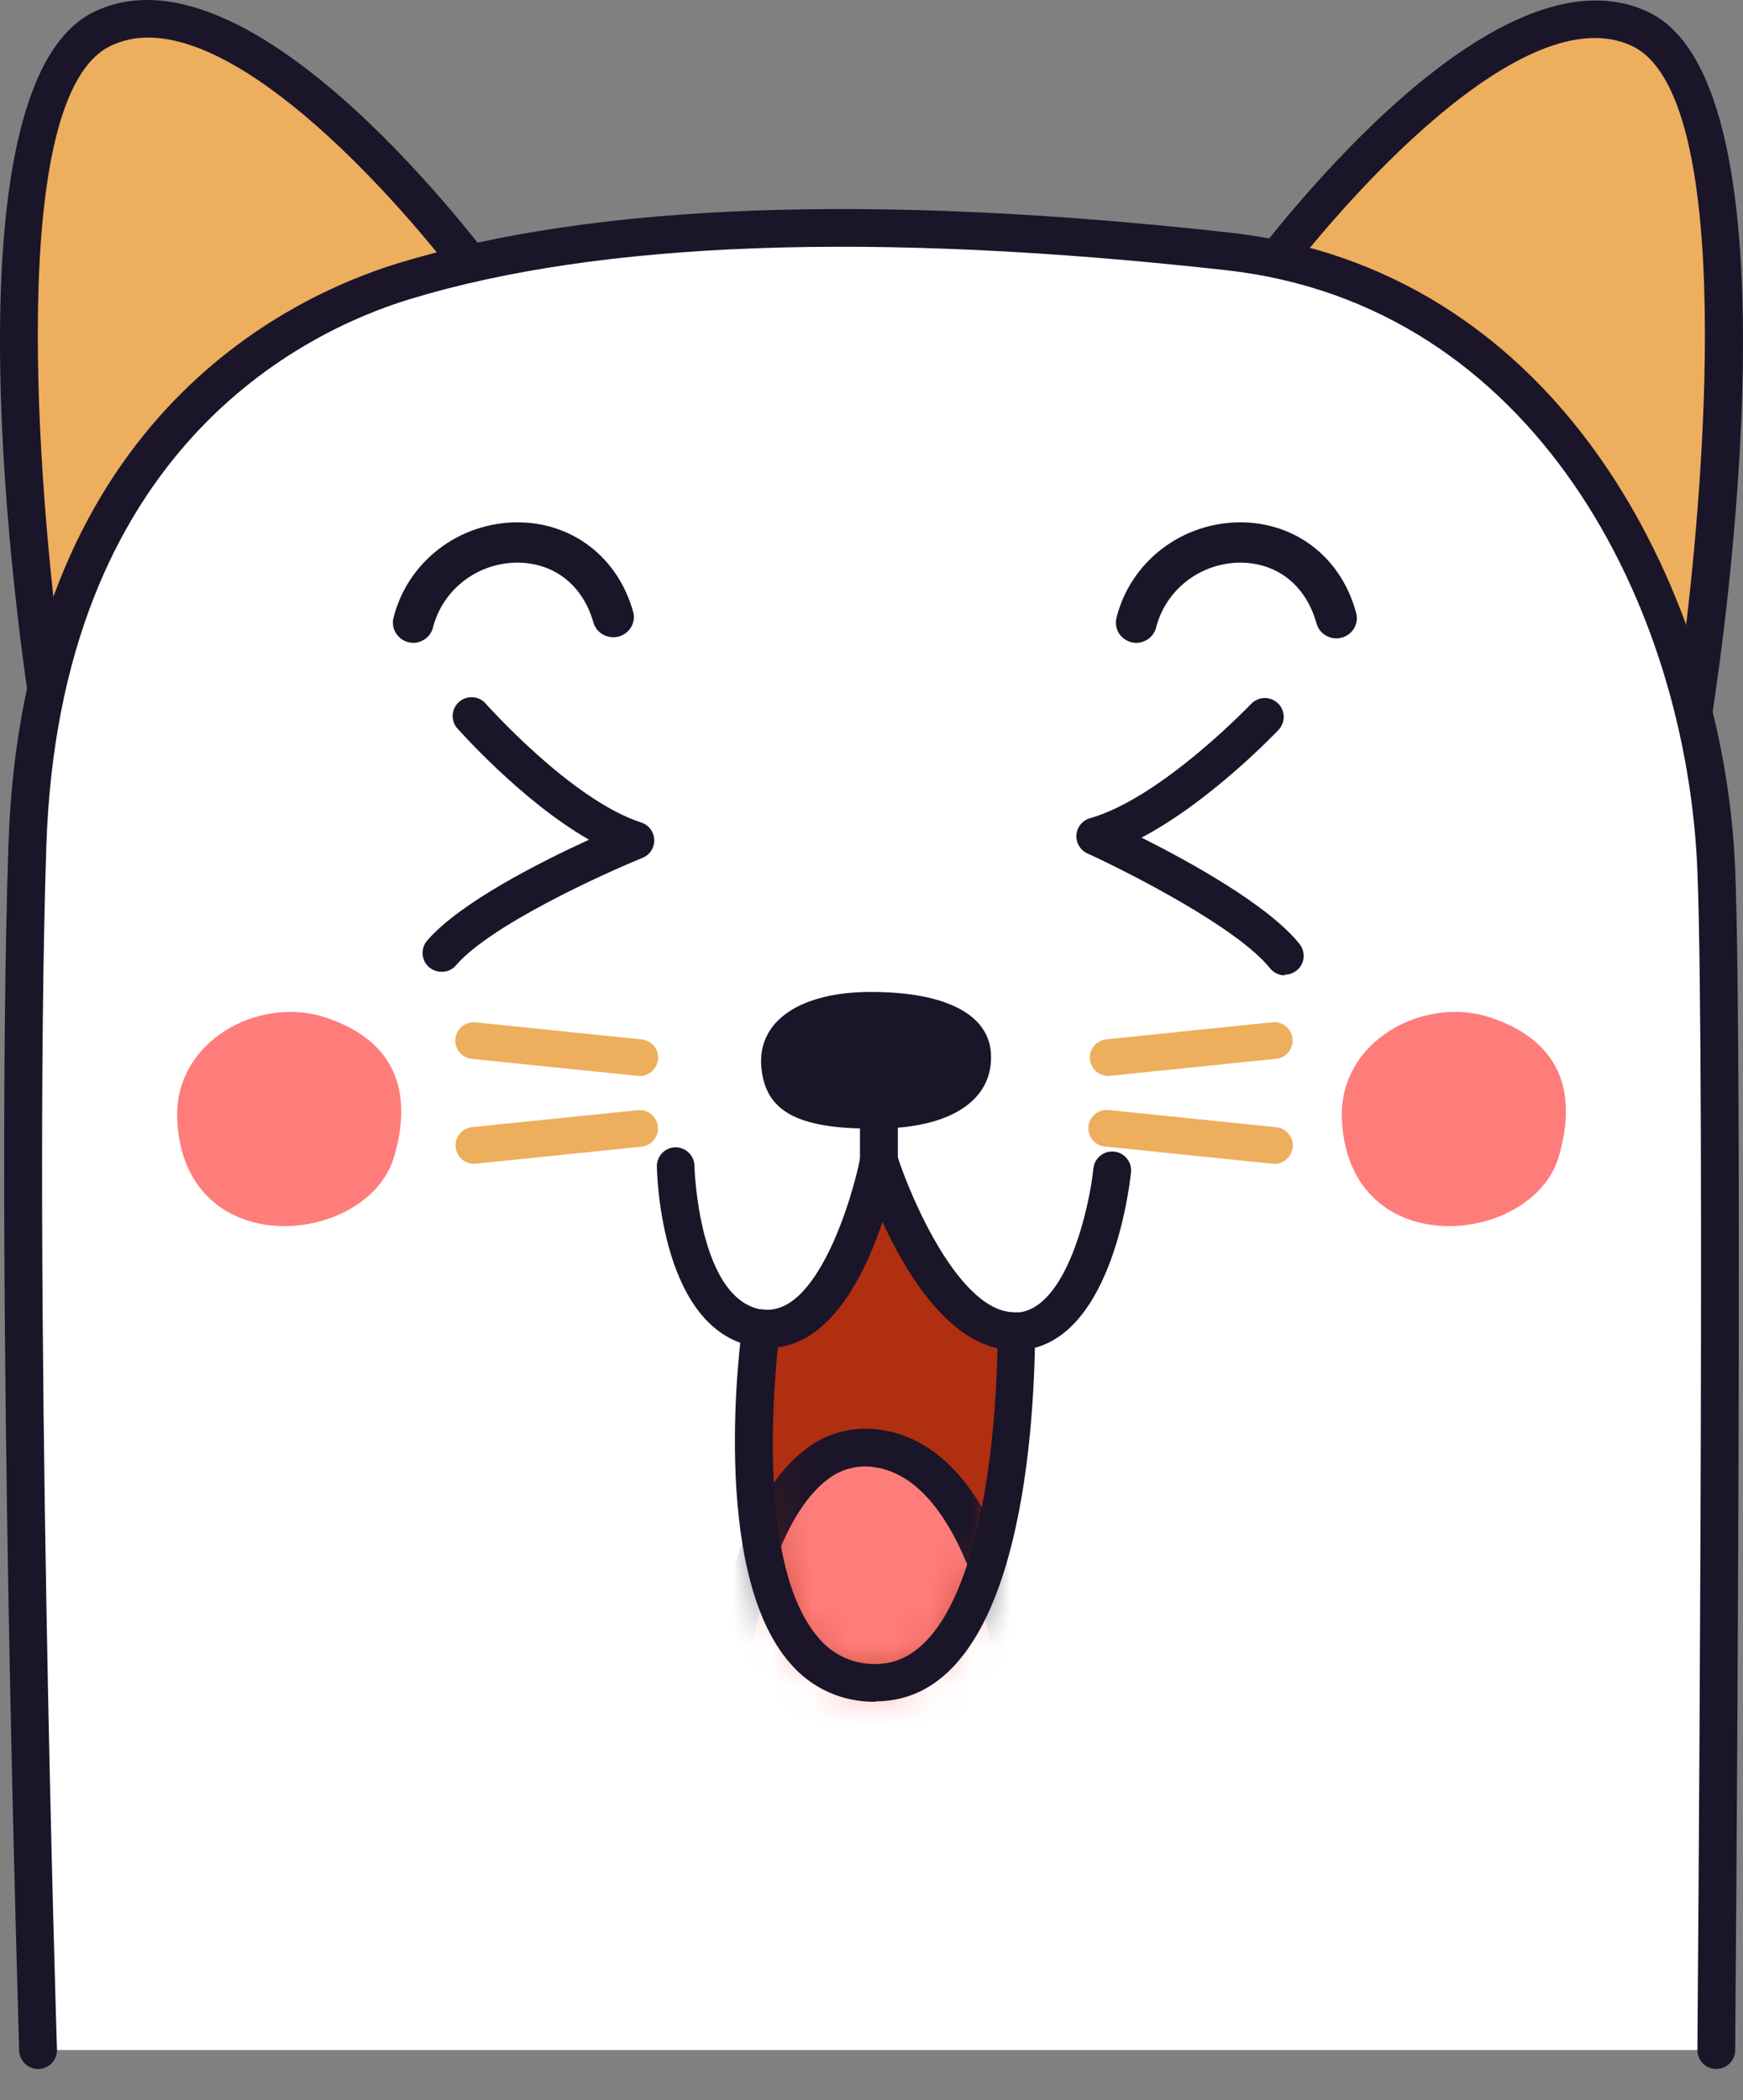 <svg width="44" height="53" viewBox="0 0 44 53" fill="none" xmlns="http://www.w3.org/2000/svg">
<rect x="0" y="0" width="44" height="53" fill="#808080" stroke="none"/>
<path fill-rule="evenodd" clip-rule="evenodd" d="M1.243 17.913C1.243 17.913 -1.154 2.478 2.604 0.716C6.441 -1.083 12.571 7.59 12.571 7.59L1.243 17.913Z" fill="#EDAE5D"/>
<path d="M1.243 18.389C1.19 18.389 1.136 18.38 1.086 18.362C1.004 18.333 0.932 18.283 0.877 18.217C0.822 18.151 0.786 18.071 0.772 17.986C0.521 16.369 -1.567 2.145 2.401 0.286C6.548 -1.66 12.702 6.947 12.961 7.315C13.026 7.41 13.056 7.524 13.043 7.638C13.031 7.752 12.979 7.857 12.895 7.936L1.567 18.259C1.479 18.341 1.364 18.387 1.243 18.389ZM3.732 0.948C3.41 0.946 3.092 1.017 2.801 1.154C0.165 2.395 0.934 12.263 1.581 16.96L11.934 7.535C10.292 5.3 6.472 0.948 3.738 0.948H3.732Z" fill="#1B1529"/>
<path fill-rule="evenodd" clip-rule="evenodd" d="M42.755 17.913C42.755 17.913 45.155 2.478 41.397 0.716C37.56 -1.083 31.43 7.59 31.43 7.59L42.755 17.913Z" fill="#EDAE5D"/>
<path d="M42.755 18.389C42.637 18.389 42.522 18.344 42.434 18.265L31.106 7.948C31.022 7.87 30.969 7.764 30.957 7.651C30.944 7.537 30.973 7.422 31.038 7.328C31.299 6.96 37.448 -1.649 41.6 0.298C45.566 2.159 43.479 16.381 43.228 17.998C43.215 18.083 43.179 18.163 43.124 18.23C43.069 18.296 42.997 18.346 42.915 18.375C42.863 18.388 42.809 18.393 42.755 18.389ZM32.064 7.535L42.413 16.965C43.056 12.267 43.83 2.393 41.194 1.158C38.477 -0.115 33.904 5.033 32.064 7.535Z" fill="#1B1529"/>
<path fill-rule="evenodd" clip-rule="evenodd" d="M0.961 51.733H43.33C43.33 51.733 43.537 27.13 43.33 21.962C43.081 15.681 39.389 7.282 31.011 6.344C20.069 5.126 13.884 5.97 10.199 7.096C6.513 8.223 1.005 11.769 0.694 21.362C0.339 32.227 0.961 51.733 0.961 51.733Z" fill="white"/>
<path d="M0.961 52.211C0.837 52.211 0.718 52.162 0.629 52.076C0.541 51.99 0.488 51.873 0.484 51.75C0.484 51.554 -0.138 32.109 0.212 21.343C0.557 10.681 7.21 7.512 10.056 6.641C15.004 5.13 22.072 4.872 31.061 5.872C34.982 6.311 38.288 8.388 40.617 11.887C42.5 14.713 43.662 18.381 43.803 21.945C44.01 27.066 43.803 51.492 43.803 51.738C43.802 51.864 43.751 51.984 43.661 52.073C43.571 52.161 43.45 52.211 43.324 52.211C43.261 52.211 43.199 52.198 43.14 52.174C43.082 52.149 43.03 52.114 42.986 52.069C42.941 52.024 42.907 51.971 42.883 51.913C42.86 51.855 42.848 51.792 42.849 51.729C42.849 51.483 43.056 27.083 42.849 21.982C42.583 15.288 38.747 7.688 30.955 6.819C22.097 5.833 15.159 6.079 10.333 7.553C7.687 8.362 1.492 11.326 1.169 21.374C0.822 32.103 1.432 51.525 1.438 51.719C1.442 51.845 1.396 51.967 1.31 52.06C1.223 52.152 1.104 52.206 0.978 52.211H0.961Z" fill="#1B1529"/>
<path d="M10.439 16.223C10.393 16.222 10.348 16.216 10.304 16.205C10.17 16.17 10.057 16.084 9.988 15.967C9.919 15.849 9.9 15.71 9.936 15.579C10.111 14.895 10.512 14.288 11.078 13.854C11.644 13.42 12.341 13.183 13.059 13.181C14.462 13.181 15.614 14.077 15.991 15.466C16.018 15.594 15.994 15.726 15.925 15.837C15.855 15.948 15.745 16.029 15.617 16.063C15.489 16.097 15.353 16.082 15.236 16.021C15.119 15.96 15.03 15.857 14.987 15.734C14.721 14.771 13.997 14.198 13.05 14.198C12.56 14.202 12.086 14.366 11.701 14.664C11.317 14.962 11.045 15.378 10.928 15.844C10.899 15.951 10.836 16.045 10.748 16.113C10.659 16.181 10.551 16.22 10.439 16.223Z" fill="#1B1529"/>
<path d="M28.687 16.223C28.641 16.222 28.596 16.216 28.552 16.205C28.419 16.169 28.306 16.083 28.237 15.966C28.169 15.849 28.151 15.709 28.187 15.579C28.361 14.895 28.762 14.288 29.327 13.854C29.892 13.42 30.589 13.183 31.306 13.181C32.705 13.181 33.858 14.066 34.234 15.466C34.27 15.596 34.252 15.735 34.184 15.853C34.116 15.97 34.003 16.055 33.87 16.091C33.738 16.127 33.596 16.109 33.477 16.042C33.358 15.975 33.27 15.864 33.234 15.734C32.968 14.774 32.245 14.198 31.299 14.198C30.81 14.203 30.336 14.367 29.953 14.666C29.57 14.964 29.298 15.38 29.182 15.847C29.152 15.953 29.087 16.048 28.998 16.116C28.909 16.183 28.799 16.221 28.687 16.223Z" fill="#1B1529"/>
<path fill-rule="evenodd" clip-rule="evenodd" d="M4.474 28.27C4.373 26.27 6.538 25.116 8.222 25.677C9.906 26.237 10.454 27.461 9.948 29.192C9.284 31.443 4.657 31.904 4.474 28.27Z" fill="#FE7D7B"/>
<path fill-rule="evenodd" clip-rule="evenodd" d="M33.875 28.27C33.773 26.27 35.938 25.116 37.623 25.677C39.306 26.237 39.856 27.461 39.348 29.192C38.684 31.443 34.059 31.904 33.875 28.27Z" fill="#FE7D7B"/>
<path d="M22.188 29.783C22.061 29.783 21.94 29.733 21.85 29.644C21.76 29.555 21.71 29.434 21.709 29.307V27.461C21.717 27.34 21.771 27.227 21.86 27.144C21.948 27.061 22.066 27.015 22.187 27.015C22.309 27.015 22.426 27.061 22.515 27.144C22.603 27.227 22.657 27.34 22.665 27.461V29.307C22.665 29.433 22.615 29.554 22.525 29.644C22.436 29.733 22.315 29.783 22.188 29.783Z" fill="#1B1529"/>
<path fill-rule="evenodd" clip-rule="evenodd" d="M19.22 26.938C19.108 25.73 20.257 25.03 21.981 25.032C23.93 25.032 24.947 25.629 25.013 26.56C25.094 27.689 24.115 28.435 22.288 28.478C20.102 28.526 19.322 28.034 19.22 26.938Z" fill="#1B1529"/>
<path d="M25.616 34.077C24.04 34.077 22.899 32.216 22.273 30.835C21.79 32.282 20.821 34.207 19.162 33.998C16.673 33.688 16.584 29.607 16.582 29.433C16.581 29.371 16.592 29.309 16.616 29.251C16.639 29.193 16.673 29.14 16.717 29.095C16.761 29.05 16.813 29.014 16.871 28.99C16.928 28.965 16.99 28.952 17.053 28.952C17.178 28.952 17.298 29.001 17.387 29.088C17.477 29.175 17.528 29.294 17.53 29.419C17.53 29.454 17.63 32.849 19.274 33.054C20.628 33.217 21.516 30.265 21.721 29.216C21.742 29.113 21.797 29.019 21.877 28.95C21.957 28.881 22.058 28.84 22.163 28.834C22.269 28.828 22.373 28.857 22.461 28.916C22.548 28.976 22.614 29.062 22.646 29.163C22.976 30.196 24.225 33.163 25.643 33.124C26.927 33.091 27.51 30.42 27.601 29.485C27.608 29.423 27.626 29.363 27.656 29.308C27.686 29.253 27.727 29.204 27.775 29.165C27.824 29.125 27.88 29.096 27.94 29.078C28 29.061 28.063 29.055 28.126 29.061C28.188 29.068 28.249 29.087 28.304 29.116C28.359 29.146 28.408 29.186 28.447 29.235C28.487 29.284 28.516 29.34 28.534 29.399C28.552 29.459 28.558 29.522 28.551 29.584C28.503 30.039 28.014 34.017 25.668 34.077H25.616Z" fill="#1B1529"/>
<path fill-rule="evenodd" clip-rule="evenodd" d="M25.654 33.599C25.62 37.72 24.805 42.448 22.116 42.467C17.945 42.494 19.212 33.527 19.212 33.527C21.321 33.79 22.188 29.307 22.188 29.307C22.188 29.307 23.565 33.653 25.654 33.599Z" fill="#B02F10"/>
<mask id="mask0_17_3419" style="mask-type:luminance" maskUnits="userSpaceOnUse" x="19" y="29" width="7" height="14">
<path d="M25.654 33.599C25.62 37.72 24.805 42.448 22.116 42.467C17.945 42.494 19.212 33.527 19.212 33.527C21.321 33.79 22.188 29.307 22.188 29.307C22.188 29.307 23.565 33.653 25.654 33.599Z" fill="white"/>
</mask>
<g mask="url(#mask0_17_3419)">
<path fill-rule="evenodd" clip-rule="evenodd" d="M18.442 41.961C18.442 41.961 19.148 36.157 22.111 36.548C25.075 36.939 25.649 42.467 25.649 42.467C25.649 42.467 24.274 44.83 21.605 44.464C18.936 44.098 18.442 41.961 18.442 41.961Z" fill="#FE7D7B"/>
<path d="M22.176 44.981C21.968 44.98 21.76 44.965 21.553 44.938C18.592 44.524 18.011 42.167 17.988 42.068C17.979 42.013 17.979 41.957 17.988 41.902C18.007 41.743 18.482 38.005 20.301 36.599C20.564 36.387 20.867 36.232 21.193 36.142C21.519 36.052 21.86 36.029 22.194 36.076C25.494 36.513 26.12 42.177 26.135 42.417C26.146 42.517 26.124 42.618 26.073 42.705C26.008 42.806 24.71 44.981 22.176 44.981ZM18.934 41.925C19.048 42.279 19.629 43.714 21.676 43.993C23.675 44.268 24.851 42.802 25.162 42.353C24.967 40.815 24.098 37.29 22.051 37.021C21.842 36.992 21.629 37.006 21.425 37.063C21.222 37.12 21.032 37.218 20.869 37.352C19.504 38.406 19.015 41.367 18.932 41.925H18.934Z" fill="#1B1529"/>
</g>
<path d="M22.097 42.943C21.689 42.95 21.284 42.868 20.912 42.7C20.54 42.532 20.21 42.284 19.946 41.973C17.895 39.635 18.702 33.703 18.739 33.459C18.756 33.334 18.821 33.221 18.921 33.143C19.02 33.066 19.147 33.031 19.272 33.045C20.626 33.209 21.514 30.256 21.719 29.208C21.74 29.105 21.795 29.011 21.875 28.942C21.955 28.873 22.055 28.832 22.161 28.826C22.267 28.82 22.371 28.849 22.459 28.908C22.546 28.968 22.611 29.054 22.644 29.154C22.974 30.188 24.223 33.155 25.641 33.116C25.705 33.114 25.769 33.125 25.829 33.148C25.888 33.172 25.942 33.207 25.988 33.252C26.034 33.297 26.07 33.35 26.095 33.409C26.119 33.468 26.131 33.532 26.131 33.595C26.11 36.395 25.674 42.911 22.118 42.934L22.097 42.943ZM19.637 33.999C19.496 35.342 19.177 39.651 20.674 41.344C20.849 41.553 21.068 41.719 21.317 41.831C21.565 41.943 21.835 41.998 22.107 41.992H22.122C24.254 41.977 25.094 37.945 25.181 34.026C23.833 33.719 22.848 32.076 22.277 30.835C21.84 32.138 21.014 33.821 19.637 33.999Z" fill="#1B1529"/>
<path d="M11.144 24.523C11.053 24.523 10.963 24.497 10.886 24.448C10.809 24.399 10.748 24.329 10.71 24.247C10.671 24.164 10.658 24.072 10.671 23.982C10.683 23.891 10.722 23.807 10.781 23.738C11.611 22.774 13.641 21.753 14.869 21.19C13.171 20.219 11.594 18.436 11.515 18.346C11.447 18.249 11.416 18.131 11.43 18.013C11.444 17.896 11.502 17.788 11.591 17.71C11.681 17.633 11.796 17.591 11.915 17.594C12.034 17.597 12.147 17.643 12.233 17.725C12.256 17.75 14.405 20.179 16.186 20.756C16.279 20.786 16.361 20.844 16.42 20.922C16.479 21 16.512 21.094 16.515 21.192C16.519 21.29 16.492 21.386 16.439 21.468C16.385 21.549 16.308 21.613 16.217 21.649C15.201 22.063 12.374 23.351 11.509 24.362C11.464 24.414 11.408 24.455 11.345 24.483C11.282 24.511 11.213 24.524 11.144 24.523Z" fill="#1B1529"/>
<path d="M32.433 24.612C32.361 24.613 32.29 24.597 32.225 24.566C32.16 24.534 32.103 24.489 32.058 24.432C31.229 23.398 28.453 21.995 27.454 21.538C27.365 21.498 27.29 21.431 27.24 21.348C27.189 21.264 27.166 21.167 27.173 21.07C27.18 20.973 27.217 20.88 27.279 20.804C27.341 20.728 27.424 20.673 27.518 20.647C29.318 20.136 31.558 17.787 31.581 17.765C31.624 17.719 31.676 17.683 31.733 17.657C31.79 17.631 31.852 17.617 31.915 17.615C31.977 17.613 32.04 17.624 32.098 17.646C32.157 17.668 32.211 17.702 32.256 17.745C32.302 17.788 32.338 17.839 32.364 17.896C32.39 17.953 32.404 18.015 32.406 18.077C32.408 18.14 32.397 18.202 32.375 18.26C32.352 18.319 32.319 18.372 32.276 18.418C32.193 18.505 30.55 20.227 28.817 21.137C30.023 21.742 32.019 22.838 32.807 23.824C32.862 23.894 32.897 23.979 32.907 24.067C32.917 24.156 32.902 24.246 32.863 24.327C32.824 24.407 32.763 24.475 32.687 24.523C32.611 24.57 32.523 24.596 32.433 24.596V24.612Z" fill="#1B1529"/>
<path d="M16.161 27.151H16.113L11.912 26.721C11.851 26.715 11.792 26.697 11.738 26.668C11.685 26.639 11.637 26.599 11.599 26.552C11.56 26.505 11.531 26.451 11.514 26.392C11.496 26.334 11.491 26.273 11.497 26.212C11.503 26.152 11.521 26.093 11.55 26.04C11.579 25.986 11.619 25.939 11.666 25.9C11.713 25.862 11.768 25.833 11.826 25.816C11.885 25.798 11.946 25.793 12.007 25.799L16.209 26.231C16.325 26.246 16.431 26.304 16.505 26.394C16.58 26.483 16.618 26.598 16.612 26.714C16.606 26.83 16.556 26.94 16.473 27.021C16.389 27.103 16.278 27.15 16.161 27.153V27.151Z" fill="#EDAE5D"/>
<path d="M11.968 29.367C11.848 29.368 11.732 29.323 11.645 29.241C11.558 29.159 11.506 29.047 11.5 28.928C11.493 28.809 11.534 28.692 11.612 28.601C11.69 28.511 11.801 28.454 11.92 28.443L16.122 28.013C16.241 28.007 16.357 28.047 16.447 28.124C16.538 28.201 16.595 28.31 16.607 28.428C16.619 28.546 16.586 28.664 16.513 28.758C16.441 28.852 16.335 28.915 16.217 28.933L12.015 29.365L11.968 29.367Z" fill="#EDAE5D"/>
<path d="M27.962 27.151C27.845 27.147 27.734 27.1 27.651 27.018C27.568 26.937 27.518 26.827 27.513 26.711C27.507 26.595 27.545 26.48 27.62 26.391C27.695 26.302 27.801 26.244 27.916 26.229L32.118 25.797C32.241 25.784 32.364 25.821 32.459 25.898C32.555 25.976 32.616 26.088 32.628 26.21C32.641 26.332 32.604 26.455 32.527 26.55C32.449 26.646 32.336 26.706 32.214 26.719L28.012 27.149L27.962 27.151Z" fill="#EDAE5D"/>
<path d="M32.166 29.367H32.118L27.916 28.935C27.853 28.932 27.792 28.916 27.735 28.888C27.678 28.861 27.628 28.822 27.587 28.774C27.546 28.726 27.515 28.671 27.496 28.611C27.477 28.551 27.471 28.488 27.477 28.425C27.484 28.363 27.503 28.302 27.534 28.247C27.565 28.192 27.606 28.144 27.656 28.106C27.706 28.067 27.764 28.04 27.825 28.024C27.886 28.008 27.95 28.005 28.012 28.015L32.214 28.445C32.333 28.456 32.443 28.513 32.522 28.604C32.6 28.694 32.64 28.811 32.634 28.93C32.628 29.049 32.576 29.162 32.488 29.243C32.401 29.325 32.286 29.37 32.166 29.369V29.367Z" fill="#EDAE5D"/>
</svg>
